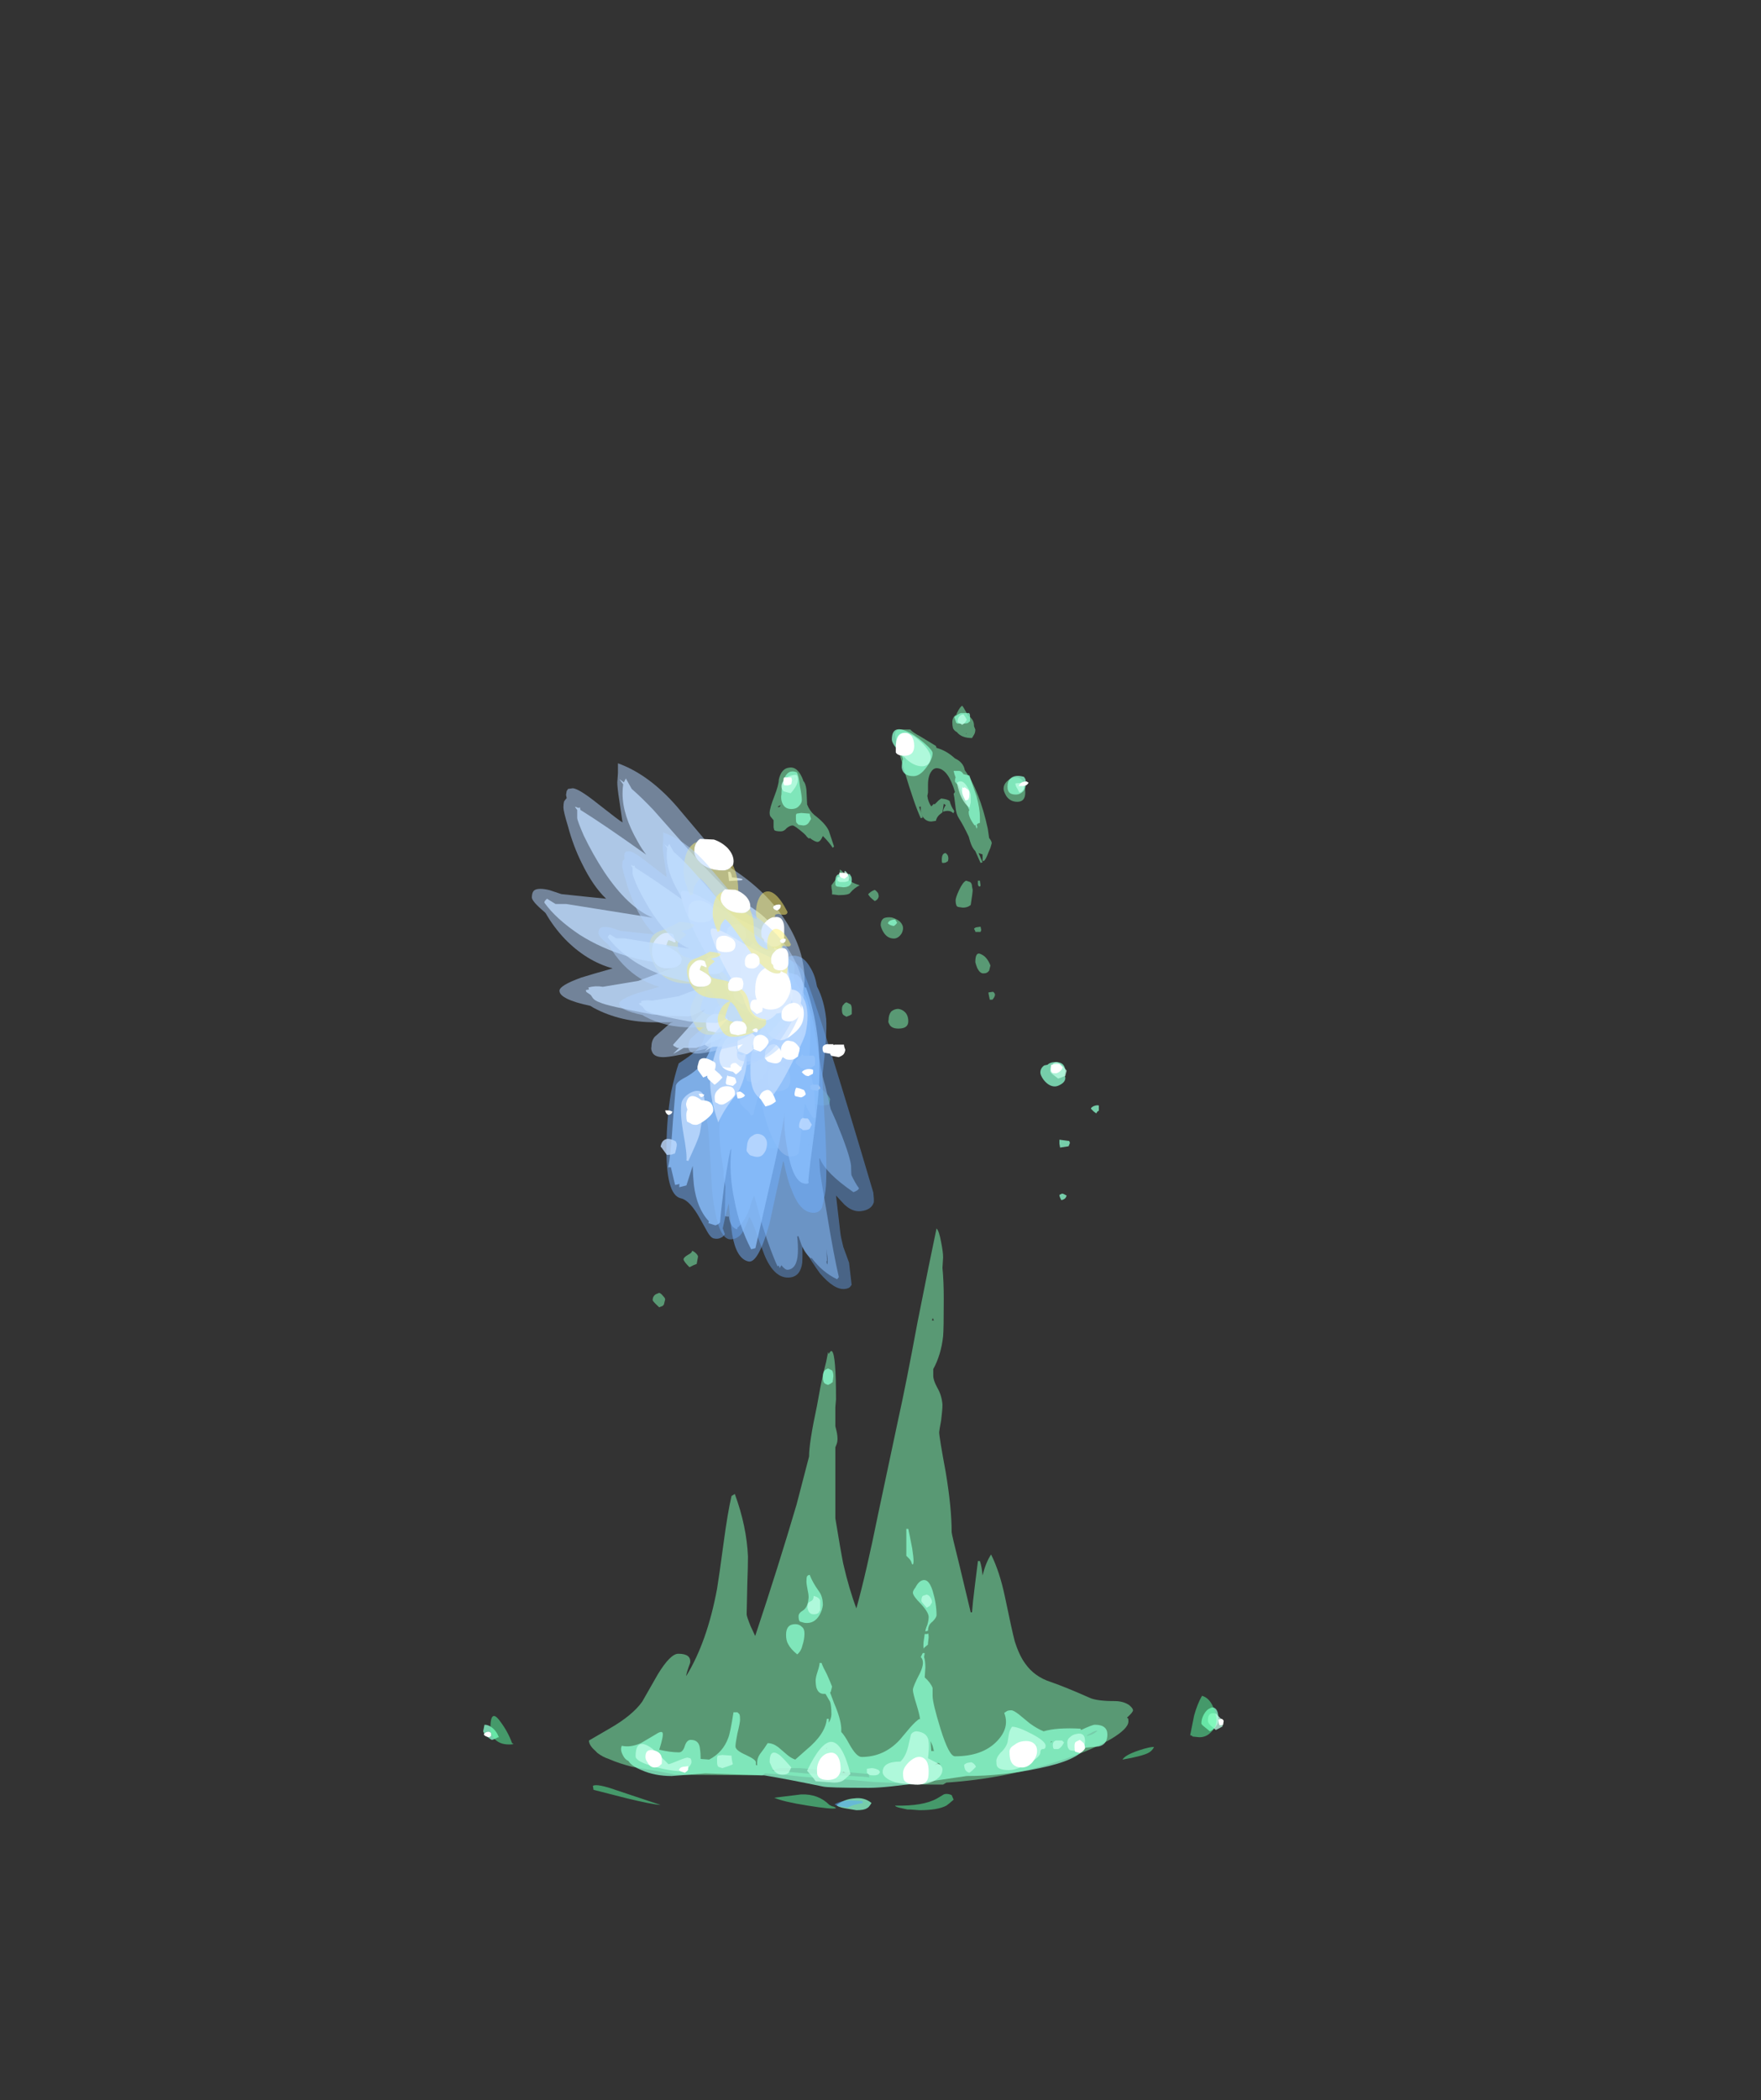 <?xml version="1.0" encoding="UTF-8" standalone="no"?>
<svg xmlns:ffdec="https://www.free-decompiler.com/flash" xmlns:xlink="http://www.w3.org/1999/xlink" ffdec:objectType="frame" height="1118.25px" width="938.0px" xmlns="http://www.w3.org/2000/svg">
  <rect width="100%" height="100%" fill="#333333" stroke="none"/>
  <g transform="matrix(1.0, 0.0, 0.0, 1.0, 424.7, 910.15)">
    <use ffdec:characterId="1153" height="84.0" transform="matrix(7.0, 0.0, 0.0, 7.0, -167.35, -534.35)" width="56.35" xlink:href="#shape0"/>
    <use ffdec:characterId="1150" height="32.6" transform="matrix(6.939, -0.802, 0.802, 6.939, -64.678, -442.713)" width="12.2" xlink:href="#shape1"/>
    <use ffdec:characterId="1152" height="23.5" transform="matrix(6.835, 1.489, -1.489, 6.835, -49.127, -411.79)" width="13.1" xlink:href="#shape2"/>
    <use ffdec:characterId="1154" height="27.5" transform="matrix(7.0, 0.0, 0.0, 7.0, -141.4, -503.75)" width="23.85" xlink:href="#shape3"/>
    <use ffdec:characterId="1154" height="27.5" transform="matrix(5.27, 0.0, 0.0, 5.27, -105.945, -466.951)" width="23.85" xlink:href="#shape3"/>
  </g>
  <defs>
    <g id="shape0" transform="matrix(1.0, 0.0, 0.0, 1.0, 22.85, 76.4)">
      <path d="M14.5 -74.85 L14.6 -74.6 Q14.6 -74.35 14.5 -74.2 L14.35 -73.95 Q13.55 -73.95 13.2 -74.4 13.0 -74.5 12.9 -74.7 12.85 -74.9 12.85 -75.15 12.85 -75.5 13.1 -75.7 L13.15 -75.7 13.2 -75.85 Q13.45 -76.35 13.6 -76.4 13.65 -76.4 14.05 -75.65 L14.25 -75.5 Q14.5 -75.25 14.5 -74.9 L14.5 -74.85 M13.9 -74.3 L13.9 -74.25 13.95 -74.3 13.9 -74.3 M11.65 -73.2 Q12.4 -73.0 13.05 -72.4 13.7 -72.1 13.8 -71.5 14.35 -70.75 14.8 -69.6 15.25 -68.45 15.55 -67.05 L15.65 -66.35 Q15.85 -66.1 15.85 -65.95 L15.75 -65.6 15.6 -65.25 Q15.4 -64.7 15.25 -64.6 L15.15 -64.6 15.15 -65.1 14.85 -65.2 15.15 -64.5 15.0 -64.45 14.6 -65.35 Q14.35 -65.6 14.2 -66.1 L14.1 -66.45 Q13.7 -67.3 13.35 -67.85 13.15 -68.15 13.1 -68.65 L13.0 -69.45 12.95 -69.7 13.05 -69.85 Q12.55 -71.55 11.75 -71.65 11.45 -71.7 11.25 -71.4 11.0 -71.05 11.0 -70.4 L11.0 -69.8 10.95 -69.55 Q11.0 -69.1 11.25 -68.75 L11.45 -68.95 11.5 -68.9 11.8 -69.2 12.0 -69.35 Q12.5 -69.3 12.65 -69.15 12.75 -68.75 13.0 -68.4 L12.95 -68.25 12.9 -68.25 Q12.7 -68.45 12.35 -68.4 L12.15 -68.35 Q12.15 -68.55 12.35 -68.85 L12.2 -68.95 12.1 -68.3 11.85 -68.1 Q11.65 -67.9 11.6 -67.65 L11.25 -67.6 Q10.8 -67.6 10.55 -68.05 10.45 -68.3 10.45 -68.5 L10.45 -68.75 10.35 -68.7 10.3 -68.8 10.6 -67.9 10.45 -67.85 Q10.0 -68.8 9.2 -71.45 8.5 -73.9 8.5 -74.2 8.5 -74.45 8.65 -74.55 L8.9 -74.6 9.65 -74.6 Q9.8 -74.4 10.45 -74.05 L11.6 -73.35 11.65 -73.2 M1.5 -70.7 Q1.7 -70.5 1.75 -70.0 L1.8 -68.95 1.8 -68.9 Q2.0 -68.4 2.35 -68.1 3.2 -67.45 3.45 -66.9 L3.85 -65.7 3.75 -65.6 Q3.5 -66.0 3.0 -66.5 L2.9 -66.3 Q2.75 -66.05 2.6 -66.05 2.4 -66.05 2.0 -66.35 L1.95 -66.3 Q1.8 -66.4 1.7 -66.55 L1.55 -66.7 Q0.85 -67.3 0.7 -67.3 0.5 -67.3 0.25 -67.1 0.05 -66.85 -0.2 -66.85 -0.6 -66.85 -0.7 -66.95 L-0.75 -67.15 -0.75 -67.7 -1.0 -68.0 Q-1.05 -68.1 -1.05 -68.25 -1.05 -68.6 -0.7 -69.5 -0.35 -70.4 -0.35 -70.8 -0.15 -71.65 0.45 -71.7 1.1 -71.8 1.5 -70.75 L1.5 -70.7 M0.9 -71.0 L0.8 -70.8 Q0.75 -70.7 0.7 -70.55 L0.95 -70.85 Q0.9 -70.9 0.9 -71.0 M9.25 -73.2 L9.2 -73.05 Q9.2 -72.9 9.2 -72.65 9.2 -72.4 9.3 -71.95 9.25 -72.3 9.25 -72.7 L9.25 -73.2 M4.2 -62.0 L3.8 -62.05 3.7 -62.05 3.7 -62.3 Q3.65 -62.5 3.65 -62.75 L3.95 -63.15 Q4.3 -63.5 4.3 -63.95 4.55 -63.8 4.8 -63.35 5.0 -63.0 5.8 -62.75 5.4 -62.55 5.1 -62.2 5.0 -62.0 4.2 -62.0 M0.75 -56.85 Q0.85 -56.7 0.85 -56.45 L0.8 -55.85 Q0.8 -55.7 1.45 -54.05 L2.1 -52.4 Q2.1 -52.2 1.85 -51.85 1.5 -51.4 1.4 -50.95 L1.25 -50.85 1.05 -50.7 0.9 -50.8 0.9 -51.1 Q0.8 -51.3 0.75 -51.6 0.6 -52.15 0.4 -52.35 L0.2 -52.35 Q0.15 -52.25 0.2 -51.9 0.2 -51.5 0.15 -51.35 0.1 -50.95 -0.35 -50.9 L-0.6 -50.7 Q-0.95 -50.5 -1.25 -50.5 -1.25 -50.1 -1.2 -49.55 -1.1 -48.7 -1.1 -48.5 -1.55 -46.75 -2.15 -46.4 L-2.75 -46.6 -2.8 -46.8 -2.8 -47.25 Q-2.8 -47.9 -2.4 -48.85 L-2.15 -49.4 Q-2.1 -49.75 -2.1 -49.95 -2.1 -50.15 -2.35 -51.1 -2.65 -52.05 -2.65 -52.3 L-2.6 -52.45 -2.65 -52.65 Q-2.65 -52.8 -2.55 -52.95 -2.5 -53.35 -2.35 -53.8 -1.95 -55.05 -1.05 -55.1 -0.95 -55.35 -0.95 -55.55 -0.95 -55.7 -1.1 -56.3 -1.3 -56.55 -1.6 -56.9 -2.4 -57.7 -2.4 -58.25 -2.4 -59.05 -1.95 -59.35 -1.6 -59.55 -1.25 -59.15 -1.1 -59.2 -0.85 -58.95 -0.5 -58.55 -0.35 -57.95 L-0.3 -57.85 -0.2 -57.7 0.15 -57.35 Q0.6 -57.05 0.75 -56.85 M8.25 -60.3 Q8.6 -60.2 8.85 -60.0 9.1 -59.75 9.1 -59.5 9.1 -59.3 9.0 -59.1 8.75 -58.7 8.4 -58.7 7.9 -58.7 7.6 -59.2 7.45 -59.45 7.4 -59.7 7.4 -60.1 7.65 -60.25 7.9 -60.35 8.25 -60.3 M7.2 -62.15 Q7.25 -62.0 7.25 -61.9 7.2 -61.65 6.95 -61.55 6.75 -61.7 6.6 -61.85 L6.45 -62.05 Q6.45 -62.1 6.65 -62.25 6.8 -62.35 6.95 -62.4 7.1 -62.3 7.2 -62.15 M17.8 -69.1 Q17.25 -69.1 16.95 -69.55 16.75 -69.9 16.75 -70.1 16.75 -70.4 17.0 -70.65 17.25 -70.9 17.55 -70.95 18.4 -71.05 18.4 -69.8 18.4 -69.1 17.8 -69.1 M12.35 -65.2 L12.45 -65.1 Q12.55 -65.0 12.55 -64.75 L12.5 -64.5 12.5 -64.6 Q12.4 -64.45 12.15 -64.45 L12.1 -64.45 Q12.05 -64.45 12.05 -64.7 12.05 -65.2 12.35 -65.2 M14.95 -63.1 L15.0 -62.7 14.9 -62.65 14.85 -62.7 Q14.8 -62.75 14.8 -62.85 L14.8 -63.1 14.95 -63.1 M14.35 -62.65 L14.4 -62.4 Q14.4 -62.2 14.25 -61.25 L14.1 -61.15 Q13.9 -61.05 13.65 -61.05 L13.3 -61.1 13.2 -61.15 13.15 -61.25 Q13.1 -61.4 13.1 -61.6 13.1 -61.8 13.35 -62.35 13.65 -63.0 13.9 -63.1 L14.2 -63.0 Q14.35 -62.9 14.35 -62.65 M15.0 -59.2 L14.6 -59.2 14.6 -59.25 14.5 -59.45 Q14.55 -59.5 14.65 -59.55 L15.0 -59.6 15.05 -59.35 15.0 -59.2 M15.75 -56.65 L15.65 -56.25 15.55 -56.15 Q15.45 -56.05 15.2 -56.05 14.95 -56.05 14.75 -56.45 14.65 -56.7 14.6 -56.9 14.6 -57.75 15.05 -57.5 15.5 -57.3 15.75 -56.65 M15.65 -54.3 Q15.6 -54.5 15.6 -54.6 L15.95 -54.65 Q16.1 -54.55 16.1 -54.4 16.05 -54.2 15.9 -54.05 L15.7 -54.05 15.65 -54.3 M8.75 -51.85 Q8.2 -51.85 8.05 -52.2 7.95 -52.35 8.0 -52.5 8.0 -52.9 8.2 -53.15 8.45 -53.35 8.75 -53.35 9.05 -53.3 9.25 -53.1 9.5 -52.85 9.5 -52.4 9.5 -51.85 8.75 -51.85 M4.6 -53.7 Q4.65 -53.8 4.8 -53.85 L5.1 -53.7 Q5.2 -53.6 5.2 -53.3 L5.2 -52.95 5.05 -52.85 Q4.9 -52.8 4.8 -52.75 4.6 -52.85 4.55 -52.9 4.45 -53.0 4.45 -53.3 4.45 -53.6 4.6 -53.7 M0.85 -53.25 L0.65 -53.1 Q0.75 -52.95 0.8 -52.7 L0.95 -53.1 Q1.2 -53.65 1.2 -53.75 1.2 -54.4 1.1 -54.7 L1.0 -54.9 Q1.1 -54.45 1.1 -54.0 1.1 -53.55 0.85 -53.25 M0.8 -50.2 Q1.0 -50.0 1.0 -49.55 1.0 -48.7 0.35 -48.7 -0.2 -48.7 -0.3 -49.1 -0.35 -49.3 -0.3 -49.55 -0.3 -49.9 -0.1 -50.15 0.1 -50.35 0.35 -50.4 0.65 -50.4 0.8 -50.2 M3.5 -46.1 L3.35 -46.05 Q3.2 -46.0 2.95 -46.0 2.45 -46.0 2.2 -46.45 2.05 -46.7 2.0 -46.85 2.0 -47.85 2.75 -47.35 3.3 -47.0 3.55 -46.5 L3.5 -46.1 M11.35 -29.85 L11.35 -29.8 11.3 -29.65 11.45 -29.65 11.35 -29.85 M12.0 -35.6 Q12.15 -34.85 12.15 -34.45 L12.1 -33.65 Q12.2 -32.65 12.2 -31.3 12.2 -28.95 12.15 -28.45 12.0 -27.05 11.4 -25.95 L11.4 -25.45 Q11.4 -25.1 11.7 -24.55 12.05 -23.95 12.1 -23.25 12.1 -22.85 12.0 -22.05 11.85 -21.25 11.85 -21.15 11.85 -20.8 12.35 -18.1 12.8 -15.4 12.8 -13.55 12.8 -13.4 13.4 -11.0 L14.25 -7.45 14.35 -7.45 Q14.4 -8.15 14.55 -9.35 L14.8 -11.35 14.95 -11.35 Q15.1 -10.9 15.15 -10.25 15.4 -11.25 15.8 -11.85 16.45 -10.55 16.85 -8.65 17.4 -6.0 17.6 -5.25 17.95 -4.15 18.4 -3.55 19.1 -2.55 20.35 -2.15 21.5 -1.75 23.3 -0.95 23.85 -0.7 25.2 -0.7 25.85 -0.7 26.3 -0.4 26.6 -0.15 26.6 0.0 26.6 0.15 26.15 0.55 26.15 0.6 26.2 0.6 26.25 0.6 26.25 0.85 26.25 1.4 24.9 2.2 23.5 3.0 21.3 3.75 16.95 5.2 12.4 5.5 L12.15 5.65 10.85 5.65 9.7 5.6 8.95 5.55 6.8 5.45 5.2 5.3 3.3 5.2 1.4 5.05 0.0 4.9 -1.4 4.8 -1.6 4.95 -8.2 4.9 Q-9.4 4.65 -11.5 4.3 -12.5 4.05 -13.3 3.7 -13.75 3.55 -14.15 3.25 L-14.35 3.05 Q-14.8 2.65 -14.8 2.3 L-13.25 1.4 Q-11.5 0.4 -10.75 -0.65 L-9.55 -2.75 Q-8.6 -4.3 -8.0 -4.3 -7.0 -4.3 -7.1 -3.6 -7.4 -2.8 -7.4 -2.6 -5.8 -5.2 -5.05 -9.25 -4.9 -10.15 -4.55 -12.75 -4.25 -15.0 -3.95 -16.3 L-3.7 -16.45 Q-2.8 -14.0 -2.7 -11.7 -2.7 -10.95 -2.75 -9.6 L-2.8 -7.3 Q-2.8 -7.15 -2.5 -6.4 L-2.15 -5.65 Q-0.4 -10.9 1.0 -15.65 L1.95 -19.3 Q1.95 -20.35 2.55 -23.15 2.8 -24.6 3.05 -25.7 L3.25 -26.5 3.4 -27.25 3.45 -27.1 Q3.6 -27.4 3.7 -27.3 4.0 -27.0 4.0 -23.65 L3.95 -23.05 3.95 -21.6 4.0 -21.4 Q4.2 -20.65 4.05 -20.25 L3.95 -20.0 3.95 -14.6 Q4.35 -12.15 4.55 -11.15 5.0 -9.2 5.55 -7.75 6.3 -10.45 7.2 -14.9 L8.75 -22.2 Q9.3 -24.65 10.2 -29.5 11.15 -34.3 11.65 -36.65 11.85 -36.45 12.0 -35.6 M23.55 1.65 L23.1 1.9 23.1 1.95 23.45 1.85 Q23.75 1.7 23.9 1.55 23.75 1.55 23.55 1.65 M6.5 5.0 L6.55 4.85 1.25 4.4 -0.25 4.4 Q-0.55 4.45 -0.9 4.6 L0.05 4.65 1.65 4.8 6.05 5.05 6.55 5.1 6.5 5.0 M-0.2 -68.85 Q-0.35 -68.8 -0.45 -68.7 L-0.3 -68.7 -0.2 -68.85 M-0.7 -67.8 L-0.7 -67.8 M-1.1 -58.4 L-1.1 -58.4 M-0.9 -58.35 L-0.9 -58.35 M-0.9 -58.7 L-0.95 -58.7 -0.9 -58.65 -0.9 -58.7 M-1.2 -54.8 L-1.25 -54.8 -1.3 -54.65 -1.2 -54.8 M-0.3 -52.6 Q-0.4 -52.45 -0.5 -52.25 -0.35 -52.45 -0.25 -52.65 L-0.3 -52.6 M-1.95 -50.75 Q-1.85 -50.35 -1.85 -50.1 L-1.7 -50.5 -1.65 -50.55 -1.95 -50.75 M-5.1 -46.0 Q-5.1 -45.9 -5.25 -45.75 -5.4 -45.6 -5.55 -45.5 -5.85 -45.6 -5.85 -46.1 -5.65 -46.3 -5.25 -46.3 L-5.1 -46.0 M-0.3 -43.45 Q-0.25 -43.4 -0.25 -43.15 -0.25 -42.85 -0.3 -42.8 L-0.4 -42.75 -0.8 -42.7 -1.15 -42.7 -1.15 -42.75 -1.3 -42.85 -1.35 -43.15 Q-1.35 -43.4 -1.05 -43.5 -0.75 -43.65 -0.35 -43.45 L-0.3 -43.45 M-6.95 -34.95 Q-6.8 -34.9 -6.65 -34.75 -6.5 -34.6 -6.5 -34.5 L-6.6 -33.95 -6.85 -33.85 -7.15 -33.7 Q-7.6 -34.15 -7.6 -34.3 -7.6 -34.45 -7.25 -34.65 -6.95 -34.8 -6.95 -34.95 M-9.15 -31.5 Q-9.0 -31.35 -9.0 -31.25 L-9.1 -30.85 -9.2 -30.75 Q-9.35 -30.7 -9.45 -30.65 -9.95 -31.1 -9.95 -31.2 -9.95 -31.5 -9.7 -31.65 L-9.45 -31.75 Q-9.3 -31.7 -9.15 -31.5" fill="#7fffb6" fill-opacity="0.502" fill-rule="evenodd" stroke="none"/>
      <path d="M14.15 -75.8 Q14.2 -75.8 14.2 -75.55 L14.2 -75.2 14.15 -75.2 14.05 -75.1 Q13.95 -75.05 13.7 -75.05 L13.25 -75.05 13.15 -75.1 13.0 -75.55 Q13.25 -75.75 13.5 -75.85 L14.15 -75.85 14.15 -75.8 M13.35 -71.45 Q13.55 -71.45 13.7 -71.2 L14.15 -71.1 14.7 -69.5 Q14.95 -68.55 14.95 -67.95 L14.95 -67.5 14.8 -67.45 14.7 -67.35 14.75 -67.2 14.7 -67.05 14.6 -67.35 14.55 -67.3 Q14.05 -67.95 14.1 -68.4 L14.15 -68.45 13.85 -69.15 13.35 -70.3 Q13.05 -70.6 13.05 -70.65 13.05 -70.85 13.1 -70.95 13.0 -71.2 12.95 -71.45 L13.35 -71.45 M18.4 -70.85 Q18.45 -70.75 18.45 -70.5 18.45 -70.15 18.25 -69.9 18.0 -69.65 17.7 -69.65 17.2 -69.65 17.1 -69.95 17.05 -70.05 17.05 -70.25 17.05 -70.65 17.25 -70.85 17.6 -71.2 18.3 -71.0 L18.4 -70.85 M1.0 -71.35 Q1.15 -71.2 1.25 -70.3 1.4 -69.55 1.4 -69.25 1.4 -69.0 1.2 -68.8 1.0 -68.55 0.6 -68.55 0.0 -68.55 -0.15 -69.2 -0.2 -69.5 -0.15 -69.65 -0.15 -70.35 0.05 -70.85 0.35 -71.6 1.0 -71.35 M9.0 -71.7 Q9.0 -72.0 9.1 -72.35 9.1 -72.5 8.7 -73.05 8.25 -73.55 8.25 -73.85 8.25 -75.15 9.8 -74.25 10.35 -73.9 10.85 -73.45 11.35 -73.0 11.35 -72.8 11.35 -72.35 10.9 -71.75 10.4 -71.05 9.9 -71.05 9.1 -71.05 9.0 -71.7 M1.1 -67.4 Q1.05 -67.45 1.0 -67.5 0.95 -67.55 0.95 -67.8 L0.95 -68.1 1.0 -68.2 1.35 -68.25 2.0 -68.2 Q2.0 -68.1 2.1 -67.8 L1.95 -67.55 Q1.8 -67.3 1.5 -67.3 L1.15 -67.35 1.1 -67.4 M5.1 -63.5 Q5.2 -63.4 5.2 -63.15 5.2 -62.6 4.55 -62.6 L4.1 -62.65 4.0 -62.7 3.95 -62.8 Q3.95 -62.85 3.95 -63.1 3.95 -63.55 4.25 -63.6 L5.05 -63.6 5.1 -63.5 M8.65 -59.9 Q8.55 -59.75 8.4 -59.65 L8.2 -59.7 Q8.05 -59.75 7.95 -59.85 7.95 -59.95 8.1 -60.05 8.3 -60.15 8.5 -60.15 L8.65 -59.9 M24.0 -45.6 L23.9 -45.55 23.8 -45.4 23.6 -45.55 Q23.45 -45.7 23.4 -45.75 23.4 -45.85 23.6 -45.95 23.85 -46.05 24.0 -46.0 L24.0 -45.6 M21.4 -48.35 L21.45 -48.1 Q21.45 -47.8 21.1 -47.6 20.85 -47.45 20.65 -47.45 20.2 -47.45 19.8 -47.95 19.55 -48.3 19.55 -48.5 19.55 -48.85 19.85 -49.05 L20.1 -49.1 20.15 -49.15 Q20.35 -49.3 20.65 -49.3 21.45 -49.35 21.45 -48.55 L21.4 -48.35 M21.8 -43.15 L21.7 -42.9 21.05 -42.8 21.0 -43.1 21.0 -43.4 21.75 -43.3 21.8 -43.15 M0.35 -54.85 L-0.1 -55.15 Q-0.2 -55.25 -0.2 -55.3 -0.2 -55.55 0.1 -55.75 L0.35 -55.9 0.65 -55.8 Q0.8 -55.7 0.8 -55.4 0.8 -55.15 0.75 -55.1 L0.7 -54.95 0.35 -54.85 M0.8 -49.75 Q0.8 -49.5 0.65 -49.35 0.4 -49.1 0.1 -49.1 -0.35 -49.1 -0.5 -49.2 L-0.55 -49.35 Q-0.6 -49.45 -0.6 -49.75 -0.6 -50.35 0.1 -50.35 0.8 -50.35 0.8 -49.75 M21.45 -38.95 Q21.35 -38.85 21.15 -38.8 21.0 -39.05 21.0 -39.2 L21.2 -39.3 Q21.3 -39.3 21.55 -39.15 21.5 -39.0 21.45 -38.95 M3.4 -26.0 Q3.6 -25.9 3.7 -25.85 3.8 -25.7 3.8 -25.4 L3.75 -25.0 3.75 -24.95 Q3.7 -24.95 3.6 -24.85 3.5 -24.8 3.4 -24.75 3.2 -24.8 3.1 -24.9 3.0 -25.05 3.0 -25.35 3.0 -25.65 3.1 -25.8 3.15 -25.9 3.4 -26.0 M9.8 -12.3 Q9.9 -11.65 9.9 -11.35 9.9 -11.05 9.8 -11.1 L9.75 -11.2 Q9.75 -11.3 9.6 -11.5 L9.35 -11.75 9.35 -13.8 9.5 -13.8 Q9.6 -13.35 9.8 -12.3 M11.35 -9.1 Q11.65 -8.1 11.65 -7.25 11.65 -7.05 11.35 -6.75 11.0 -6.5 11.0 -6.05 L10.8 -6.0 Q10.8 -6.15 10.95 -6.5 11.05 -6.85 11.05 -7.1 11.05 -7.45 10.45 -8.1 9.85 -8.7 9.85 -8.95 9.85 -9.1 10.05 -9.35 10.2 -9.65 10.4 -9.8 11.0 -10.2 11.35 -9.1 M1.9 -8.45 Q1.95 -8.65 1.85 -9.1 1.75 -9.6 1.75 -9.8 1.75 -10.1 1.8 -10.2 1.9 -10.3 2.0 -10.3 2.2 -9.75 2.7 -9.05 3.0 -8.65 3.0 -8.0 2.95 -7.6 2.75 -7.25 2.35 -6.55 1.6 -6.65 L1.25 -6.75 Q1.15 -6.85 1.15 -7.15 1.15 -7.4 1.5 -7.6 1.85 -7.85 1.9 -8.45 M0.35 -5.05 Q0.2 -5.3 0.2 -5.75 0.2 -6.55 0.9 -6.55 1.2 -6.55 1.4 -6.35 1.6 -6.2 1.6 -5.85 1.6 -5.4 1.45 -4.95 1.35 -4.5 1.05 -4.25 0.55 -4.65 0.35 -5.05 M2.45 -2.25 Q2.45 -2.5 2.6 -2.95 2.75 -3.4 2.75 -3.6 L2.9 -3.6 Q3.0 -3.3 3.3 -2.75 3.55 -2.2 3.7 -1.8 L3.6 -1.4 3.55 -1.35 3.85 -0.55 Q4.35 0.6 4.4 1.35 L4.4 1.65 Q4.65 1.9 5.0 2.55 5.55 3.55 5.95 3.55 7.65 3.55 8.85 2.25 L9.65 1.3 Q10.1 0.8 10.35 0.65 L10.4 0.7 Q10.35 0.3 10.15 -0.35 9.85 -1.3 9.85 -1.55 9.85 -1.8 10.4 -2.85 10.8 -3.7 10.45 -4.05 L10.6 -4.35 10.75 -4.35 10.7 -4.05 Q10.8 -3.75 10.8 -3.25 L10.75 -2.5 Q11.2 -2.1 11.35 -1.7 11.35 -1.6 11.35 -1.1 11.35 -0.55 11.95 1.4 12.6 3.5 13.05 3.5 15.1 3.5 16.2 2.4 17.25 1.35 16.8 0.2 L16.95 0.1 Q17.05 0.0 17.35 0.0 17.5 0.0 17.9 0.3 L18.75 1.0 Q19.3 1.4 19.8 1.6 20.3 1.45 21.0 1.4 21.75 1.35 22.6 1.4 L22.65 1.5 Q23.5 1.1 23.7 1.1 24.65 1.1 24.65 1.85 24.65 2.6 24.0 2.75 L22.95 2.85 Q22.4 3.8 19.5 4.4 16.7 5.0 13.95 5.0 L10.85 5.45 Q7.8 5.9 6.5 5.9 3.4 5.9 3.0 5.8 0.35 5.25 -1.45 4.95 L-5.95 4.8 -8.5 5.0 Q-9.8 5.0 -10.8 4.55 -11.55 4.25 -11.8 3.85 -12.05 3.75 -12.2 3.45 -12.45 3.0 -12.3 2.7 -11.65 2.85 -10.85 2.5 L-9.75 1.85 Q-9.3 1.55 -9.2 1.7 -9.1 1.9 -9.45 3.0 -8.6 3.2 -7.95 3.2 -7.65 3.2 -7.5 2.7 -7.35 2.25 -7.05 2.25 -6.4 2.25 -6.35 2.95 -6.3 3.25 -6.3 3.7 L-5.65 3.75 Q-4.6 3.2 -4.2 2.1 -4.05 1.75 -3.8 0.15 L-3.5 0.15 -3.35 0.3 Q-3.3 0.4 -3.3 0.7 -3.3 0.95 -3.5 1.75 -3.65 2.5 -3.65 2.75 -3.65 3.05 -2.85 3.4 -2.1 3.75 -2.1 3.95 L-2.1 4.15 -2.0 4.2 -2.0 4.0 Q-2.0 3.65 -1.8 3.35 -1.45 2.9 -1.2 2.5 -0.8 2.5 -0.4 2.8 L0.3 3.4 Q0.6 3.65 0.9 3.75 L1.75 3.0 Q3.2 1.8 3.3 0.65 L3.45 0.65 3.45 0.95 Q3.65 0.6 3.65 0.3 3.65 -0.35 3.55 -0.65 L3.2 -1.25 3.05 -1.25 Q2.65 -1.25 2.5 -1.75 2.45 -2.0 2.45 -2.25 M10.95 -5.8 L11.0 -5.85 Q11.05 -5.8 11.05 -5.55 L11.0 -5.1 11.0 -5.0 10.7 -4.75 10.7 -4.7 Q10.65 -4.65 10.65 -4.95 10.65 -5.2 10.7 -5.45 L10.75 -5.8 10.95 -5.8 M32.9 -0.1 Q33.1 0.1 33.1 0.7 33.1 0.95 32.95 1.15 32.8 1.45 32.45 1.6 L31.9 1.15 Q31.8 1.05 31.8 1.0 31.8 0.65 32.0 0.3 32.2 -0.05 32.45 -0.15 32.7 -0.3 32.9 -0.1 M20.3 2.45 L20.45 2.4 20.4 2.35 20.3 2.45 M19.25 2.7 L19.35 2.65 19.25 2.65 19.25 2.7 M11.75 4.0 L11.5 4.15 11.95 4.1 Q11.8 4.0 11.75 4.0 M11.45 3.1 L11.35 2.7 11.2 2.35 11.25 3.1 11.45 3.1 M3.3 2.95 L3.3 2.8 3.25 2.95 3.3 2.95 M0.0 4.4 L0.0 4.4 M4.5 4.75 L4.7 4.75 4.55 4.65 4.5 4.75 M4.65 7.45 Q4.1 7.35 4.05 7.2 4.65 6.75 5.4 6.7 6.15 6.6 6.7 7.05 6.5 7.4 6.35 7.45 6.15 7.6 5.55 7.6 L4.65 7.45 M-0.2 -56.95 Q-0.4 -56.65 -0.7 -56.65 -1.75 -56.65 -2.0 -57.45 -2.15 -57.8 -2.1 -58.15 -2.1 -58.95 -1.8 -59.2 -1.5 -59.4 -1.1 -59.15 -0.7 -58.9 -0.4 -58.4 -0.05 -57.85 -0.05 -57.35 -0.05 -57.15 -0.2 -56.95 M-0.4 -53.3 Q-0.4 -52.85 -0.4 -52.65 -0.55 -52.1 -1.05 -52.1 L-1.0 -52.1 -0.9 -51.65 -1.0 -51.45 -1.0 -51.35 Q-1.05 -51.3 -1.15 -51.3 L-1.3 -51.4 Q-1.4 -51.45 -1.4 -51.7 -1.4 -52.0 -1.25 -52.05 L-1.05 -52.1 Q-1.55 -52.1 -1.95 -52.9 -2.25 -53.55 -2.25 -53.85 -2.25 -54.45 -2.0 -54.7 -1.7 -54.9 -1.3 -54.8 -0.95 -54.7 -0.65 -54.3 -0.4 -53.9 -0.4 -53.3 M-21.9 2.15 Q-22.1 2.25 -22.2 2.25 -22.6 2.0 -22.75 1.8 L-22.85 1.6 -22.75 1.1 Q-22.45 1.1 -22.2 1.3 -21.85 1.55 -21.65 2.05 -21.75 2.05 -21.9 2.15" fill="#8cffd1" fill-opacity="0.753" fill-rule="evenodd" stroke="none"/>
      <path d="M13.95 -75.35 Q13.85 -75.1 13.6 -74.95 L13.45 -75.05 Q13.3 -75.1 13.25 -75.2 13.25 -75.4 13.35 -75.55 13.5 -75.75 13.7 -75.75 13.85 -75.55 13.95 -75.35 M1.05 -71.05 Q1.1 -71.0 1.1 -70.75 1.1 -70.55 0.9 -70.2 0.7 -69.9 0.55 -69.75 L0.0 -69.9 -0.05 -70.0 Q-0.15 -70.05 -0.15 -70.3 -0.15 -70.55 0.1 -70.8 0.4 -71.15 1.0 -71.15 L1.05 -71.05 M11.0 -71.95 Q10.8 -71.8 10.55 -71.8 9.85 -71.8 9.15 -72.55 8.55 -73.2 8.55 -73.35 8.55 -74.15 8.95 -74.3 9.3 -74.4 9.9 -74.1 10.4 -73.75 10.8 -73.3 11.2 -72.8 11.2 -72.5 11.2 -72.15 11.0 -71.95 M5.0 -63.35 Q5.0 -63.2 4.95 -63.1 4.85 -63.0 4.55 -63.0 L4.25 -63.0 Q4.2 -63.05 4.25 -63.05 L4.15 -63.05 Q4.1 -63.05 4.1 -63.35 L4.4 -63.4 Q4.65 -63.45 4.65 -63.85 4.8 -63.8 4.9 -63.6 L5.0 -63.35 M18.2 -69.95 Q18.15 -69.85 17.95 -69.8 L17.8 -70.1 Q17.65 -70.3 17.65 -70.5 L18.15 -70.55 Q18.3 -70.4 18.3 -70.25 18.3 -70.05 18.2 -69.95 M14.25 -69.05 L14.15 -68.65 Q13.45 -69.2 13.2 -70.55 13.6 -70.85 13.95 -70.3 14.25 -69.85 14.25 -69.55 L14.25 -69.05 M21.45 -48.25 L21.3 -48.2 Q21.1 -48.1 20.9 -48.05 L20.45 -48.4 Q20.3 -48.55 20.3 -48.65 20.3 -49.05 20.6 -49.25 20.95 -49.45 21.55 -48.65 L21.45 -48.25 M0.45 -50.05 Q0.4 -49.85 0.25 -49.75 L0.0 -49.6 -0.1 -49.65 -0.3 -49.8 -0.05 -50.1 Q0.15 -50.25 0.25 -50.3 L0.45 -50.05 M11.2 -8.55 Q11.3 -8.4 11.3 -8.2 L11.15 -7.95 10.9 -7.8 Q10.5 -8.25 10.5 -8.3 10.5 -8.6 10.6 -8.7 L10.9 -8.8 Q11.1 -8.75 11.2 -8.55 M2.8 -8.35 Q2.8 -8.3 2.8 -8.0 L2.8 -7.6 2.75 -7.55 2.7 -7.45 Q2.6 -7.3 2.3 -7.3 1.95 -7.3 1.85 -7.7 1.8 -7.85 1.85 -8.05 1.85 -8.2 2.1 -8.3 2.3 -8.4 2.3 -8.7 2.7 -8.6 2.8 -8.35 M33.45 0.8 L33.45 1.1 Q33.4 1.15 33.4 1.25 33.35 1.25 33.2 1.35 L32.9 1.5 32.5 1.15 Q32.3 0.95 32.3 0.8 32.3 0.55 32.35 0.45 32.45 0.15 32.9 0.25 L33.45 0.8 M21.6 2.45 Q21.6 2.2 21.8 2.05 22.0 1.85 22.3 1.8 22.95 1.65 22.95 2.35 22.95 3.1 22.25 3.1 L21.85 3.05 21.75 3.0 21.65 2.85 Q21.6 2.7 21.6 2.45 M20.6 2.95 Q20.5 2.9 20.5 2.65 20.5 2.35 20.75 2.3 L21.2 2.3 21.35 2.45 Q21.3 2.55 21.2 2.7 21.05 2.9 20.9 2.95 L20.6 2.95 M19.95 2.7 Q19.95 2.95 19.75 2.95 19.55 2.95 19.55 3.2 19.55 3.55 18.65 4.05 17.75 4.55 17.15 4.55 16.4 4.55 16.25 4.25 16.2 4.15 16.2 3.85 16.2 3.6 16.5 3.25 16.9 2.9 17.05 2.45 L17.15 1.85 Q17.2 1.5 17.4 1.25 17.85 1.25 18.9 1.8 19.95 2.35 19.95 2.7 M14.15 4.75 Q13.95 4.7 13.85 4.55 13.75 4.35 13.75 4.15 13.85 4.05 14.0 4.0 L14.3 3.95 Q14.55 4.05 14.65 4.3 L14.35 4.6 14.15 4.75 M12.1 4.5 Q12.1 5.0 11.5 5.35 10.9 5.65 10.2 5.65 8.55 5.65 7.9 5.2 7.55 4.95 7.55 4.7 7.55 3.9 8.9 3.9 9.35 3.5 9.55 2.5 9.65 2.05 9.7 1.85 9.85 1.6 10.15 1.6 11.0 1.7 11.05 2.4 11.1 2.85 11.0 3.65 11.7 4.0 11.9 4.15 12.1 4.3 12.1 4.5 M7.25 4.85 Q7.15 4.95 6.85 4.95 6.6 4.95 6.5 4.9 L6.35 4.75 6.35 4.45 6.7 4.4 Q6.95 4.4 7.25 4.55 L7.35 4.7 7.25 4.85 M0.4 4.75 Q0.25 4.9 -0.1 4.9 -0.55 4.9 -0.85 4.4 L-1.05 3.95 Q-1.05 2.85 -0.3 3.4 0.0 3.65 0.6 4.35 0.5 4.55 0.4 4.75 M4.6 5.3 Q4.35 5.5 3.85 5.5 L2.45 5.4 Q2.25 5.1 1.8 4.6 2.85 2.4 3.65 2.4 4.5 2.45 5.1 4.85 L4.6 5.3 M-0.75 -57.7 Q-0.95 -57.45 -1.45 -57.45 -2.05 -57.45 -2.25 -57.85 -2.3 -58.0 -2.25 -58.25 -2.25 -58.75 -2.0 -59.05 -1.75 -59.3 -1.4 -59.3 -1.05 -59.3 -0.8 -59.05 -0.55 -58.75 -0.55 -58.3 -0.55 -57.9 -0.75 -57.7 M-1.35 -53.2 Q-1.9 -53.2 -2.05 -53.5 -2.1 -53.55 -2.1 -53.8 -2.1 -54.75 -1.3 -54.6 -1.05 -54.55 -0.8 -54.3 -0.55 -54.1 -0.55 -53.85 -0.55 -53.45 -0.9 -53.3 -1.1 -53.2 -1.35 -53.2 M-4.65 3.4 L-3.95 3.45 Q-3.95 3.7 -3.85 4.1 -3.9 4.15 -4.2 4.25 L-4.65 4.4 -4.95 4.3 Q-5.05 4.2 -5.05 3.95 L-5.05 3.6 -5.0 3.45 -4.65 3.4 M-10.0 2.9 Q-9.65 3.2 -9.15 3.7 L-8.75 4.1 Q-8.65 4.1 -8.05 3.85 -7.45 3.6 -7.3 3.6 L-7.1 3.65 Q-7.0 3.7 -7.0 3.95 -7.0 4.1 -7.25 4.4 -7.45 4.65 -7.5 4.65 -8.5 4.65 -9.8 4.3 -11.25 3.9 -11.25 3.5 -11.25 2.0 -10.0 2.9" fill="#bfffe6" fill-opacity="0.753" fill-rule="evenodd" stroke="none"/>
      <path d="M0.65 -70.75 L0.6 -70.45 Q0.55 -70.4 0.35 -70.35 L0.1 -70.35 Q0.0 -70.35 0.0 -70.65 0.0 -70.9 0.05 -70.95 L0.6 -70.95 0.65 -70.75 M9.2 -72.6 Q8.7 -72.6 8.55 -72.85 8.55 -72.95 8.55 -73.2 8.55 -73.8 8.75 -74.1 8.95 -74.35 9.25 -74.35 9.55 -74.35 9.75 -74.1 9.95 -73.8 9.95 -73.35 9.95 -72.6 9.2 -72.6 M4.5 -63.7 Q4.75 -63.7 4.9 -63.6 L4.9 -63.45 4.65 -63.25 Q4.4 -63.3 4.3 -63.4 4.25 -63.5 4.25 -63.7 L4.5 -63.7 M18.65 -70.55 Q18.55 -70.35 18.3 -70.3 L17.9 -70.3 Q18.05 -70.65 18.5 -70.65 L18.65 -70.55 M14.0 -70.05 Q14.15 -70.0 14.15 -69.7 14.15 -69.45 14.1 -69.35 L14.05 -69.25 13.85 -69.2 13.7 -69.5 Q13.6 -69.7 13.6 -69.95 13.6 -70.4 13.65 -70.15 L13.8 -70.2 14.0 -70.05 M21.25 -48.9 Q21.2 -48.75 21.1 -48.65 20.95 -48.5 20.75 -48.45 20.5 -48.45 20.45 -48.5 20.35 -48.55 20.35 -48.85 20.35 -49.3 20.4 -49.05 20.55 -49.2 21.0 -49.15 L21.25 -48.9 M33.45 1.1 L33.2 1.15 Q33.1 1.0 33.1 0.7 L33.35 0.65 Q33.45 0.7 33.5 0.8 L33.45 1.1 M22.55 3.25 L22.2 3.15 Q22.15 3.1 22.15 2.75 22.15 2.45 22.25 2.4 L22.55 2.25 Q22.7 2.35 22.85 2.5 22.95 2.7 22.95 2.9 22.8 3.15 22.55 3.25 M19.3 3.1 Q19.3 3.5 18.95 3.95 18.6 4.35 18.15 4.35 17.5 4.35 17.3 3.85 17.2 3.6 17.2 3.15 17.2 2.85 17.55 2.65 17.85 2.4 18.25 2.35 18.7 2.3 18.95 2.45 19.3 2.65 19.3 3.1 M11.05 4.65 Q11.05 5.15 10.95 5.3 10.8 5.65 10.2 5.65 9.45 5.65 9.2 5.35 9.1 5.2 9.1 4.8 9.1 4.45 9.4 4.1 9.7 3.75 10.05 3.6 10.45 3.45 10.75 3.7 11.05 3.95 11.05 4.65 M4.0 5.15 Q3.75 5.3 3.4 5.3 2.75 5.3 2.6 4.95 2.55 4.85 2.55 4.55 2.55 4.1 2.8 3.7 3.1 3.3 3.45 3.25 3.8 3.15 4.05 3.4 4.35 3.75 4.35 4.45 4.35 4.9 4.0 5.15 M-1.1 -59.2 Q-1.0 -59.05 -1.0 -58.75 -1.0 -58.5 -1.0 -58.4 L-1.0 -58.35 -1.45 -58.25 Q-1.85 -58.65 -1.85 -58.8 -1.85 -59.3 -1.45 -59.4 -1.2 -59.3 -1.1 -59.2 M-2.05 -54.05 Q-2.15 -54.2 -2.15 -54.3 -2.15 -54.45 -2.0 -54.6 -1.8 -54.75 -1.6 -54.85 -1.05 -55.0 -1.05 -54.3 L-1.1 -53.95 -1.1 -53.9 -1.3 -53.8 Q-1.45 -53.7 -1.6 -53.7 L-2.05 -54.05 M-9.4 4.2 Q-9.55 4.35 -9.8 4.35 -10.15 4.35 -10.35 3.95 -10.5 3.75 -10.5 3.55 -10.5 2.9 -9.85 3.05 -9.25 3.2 -9.25 3.75 -9.25 4.2 -9.3 4.1 L-9.4 4.2 M-7.25 4.5 L-7.3 4.6 -7.5 4.75 -7.65 4.7 Q-7.85 4.65 -7.95 4.55 -7.9 4.35 -7.65 4.3 L-7.25 4.25 -7.25 4.5 M-22.25 1.75 Q-22.25 1.85 -22.25 1.95 -22.3 2.0 -22.4 2.05 -22.7 2.0 -22.8 1.85 -22.75 1.7 -22.55 1.65 -22.35 1.6 -22.25 1.75" fill="#ffffff" fill-rule="evenodd" stroke="none"/>
      <path d="M6.05 7.05 Q5.2 7.2 4.9 7.4 4.0 7.3 3.9 7.15 4.3 6.9 5.0 6.85 L6.0 6.9 6.05 7.05" fill="#59a5ff" fill-opacity="0.502" fill-rule="evenodd" stroke="none"/>
      <path d="M32.7 -0.25 Q32.95 0.3 32.95 0.75 32.95 1.3 32.5 1.7 32.15 2.05 31.65 2.05 L31.15 2.0 Q31.05 1.9 30.95 1.9 L31.25 0.4 Q31.5 -0.5 31.85 -1.1 32.4 -0.95 32.7 -0.25 M27.75 3.25 Q27.25 3.5 25.8 3.75 26.0 3.4 27.05 3.05 27.95 2.75 28.2 2.8 28.05 3.1 27.75 3.25 M12.95 6.8 Q12.55 7.15 12.4 7.25 11.75 7.6 10.35 7.6 L9.7 7.55 9.45 7.55 9.0 7.45 Q8.5 7.35 8.5 7.25 10.65 7.3 11.7 6.7 L12.2 6.4 Q12.45 6.3 12.8 6.45 L12.95 6.8 M3.7 7.3 Q3.95 7.35 4.0 7.45 3.7 7.55 1.85 7.25 -0.05 6.95 -0.7 6.65 L1.35 6.4 Q2.65 6.35 3.5 7.2 L3.7 7.3 M-14.45 6.05 L-14.5 5.75 Q-14.2 5.55 -12.65 6.1 L-9.35 7.2 Q-10.05 7.15 -11.9 6.7 L-14.45 6.05 M-20.55 2.55 Q-20.55 2.6 -20.9 2.6 -21.65 2.6 -22.05 2.1 -22.3 1.75 -22.3 1.4 -22.3 -0.2 -21.55 0.85 -20.95 1.65 -20.65 2.5 L-20.55 2.55" fill="#59ffa1" fill-opacity="0.502" fill-rule="evenodd" stroke="none"/>
    </g>
    <g id="shape1" transform="matrix(1.0, 0.0, 0.0, 1.0, 5.75, 30.45)">
      <path d="M3.05 -22.35 Q3.85 -19.85 6.45 -4.9 6.45 -4.35 6.4 -4.15 6.15 -3.6 5.35 -3.6 4.7 -3.6 4.15 -4.25 3.9 -4.6 3.6 -5.0 L3.6 -2.15 Q3.6 -1.8 3.7 -1.05 3.85 -0.4 4.0 0.2 L4.0 1.9 3.9 2.0 Q3.8 2.15 3.45 2.15 2.65 2.15 1.7 0.75 1.25 -0.05 0.6 -1.45 0.55 -0.75 0.45 -0.2 0.2 0.8 -0.6 0.8 -1.8 0.8 -2.35 -1.15 L-2.75 -2.8 Q-2.95 -3.75 -3.15 -4.15 -3.45 -3.55 -3.7 -3.2 -4.05 -2.6 -4.7 -2.6 -5.55 -2.6 -5.7 -4.85 -5.8 -6.0 -5.7 -7.2 L-5.6 -9.0 Q-5.5 -10.7 -5.5 -11.5 -5.65 -12.2 -4.7 -13.6 L-3.9 -14.75 Q-3.5 -15.4 -3.4 -15.8 -3.1 -17.05 -2.4 -18.6 -1.6 -20.35 -0.7 -21.55 0.35 -22.95 1.25 -23.25 2.3 -23.6 3.05 -22.35" fill="#6195d9" fill-opacity="0.502" fill-rule="evenodd" stroke="none"/>
      <path d="M1.85 -20.45 L1.85 -20.45 M3.55 -15.3 Q3.6 -14.1 3.75 -13.35 L3.95 -11.6 4.25 -10.65 Q5.0 -8.0 5.0 -7.15 L4.95 -6.55 4.95 -6.4 Q5.15 -5.8 5.4 -5.35 5.35 -5.2 4.95 -5.1 3.0 -6.8 2.7 -7.95 L2.65 -7.95 2.6 -7.0 Q2.6 -6.4 2.75 -3.75 2.9 -0.55 3.1 1.2 L2.95 1.35 Q1.9 0.7 1.2 -0.5 L1.15 -0.45 Q0.65 -1.0 0.5 -1.8 L0.4 -2.25 0.3 -2.25 Q0.3 -1.55 0.2 -0.95 0.0 0.2 -0.7 0.2 -0.9 0.2 -1.15 -0.2 L-1.3 0.0 -1.35 -0.2 -1.45 -0.15 Q-1.85 -1.35 -2.25 -3.45 L-2.55 -5.4 -2.6 -5.7 Q-2.8 -5.45 -3.05 -4.8 -3.5 -3.9 -4.1 -3.45 L-4.1 -3.5 -4.2 -3.3 Q-4.7 -3.55 -4.7 -4.3 L-4.7 -4.35 Q-4.95 -4.35 -5.0 -4.45 L-4.7 -6.65 -4.75 -7.5 -4.7 -7.8 -4.75 -9.15 Q-4.75 -10.3 -4.65 -11.05 -4.4 -13.05 -3.0 -15.0 -2.55 -15.55 -2.05 -16.9 L-1.2 -19.05 -1.05 -19.5 Q-0.9 -19.75 -0.65 -19.95 -0.25 -20.55 0.2 -20.85 1.15 -21.55 2.45 -21.35 3.35 -20.1 3.45 -17.45 L3.55 -15.3 M1.95 -9.05 L2.0 -9.1 1.95 -9.1 1.95 -9.05 M2.3 -0.1 L2.3 0.05 2.35 0.15 Q2.45 -0.25 2.4 -0.7 L2.4 -1.05 2.35 -0.15 2.3 -0.1" fill="#77a4d9" fill-opacity="0.753" fill-rule="evenodd" stroke="none"/>
      <path d="M2.55 -20.85 Q3.2 -20.65 3.2 -19.2 3.2 -17.7 2.65 -15.0 L2.75 -14.55 Q2.85 -13.75 2.85 -12.95 L2.8 -12.05 Q2.75 -11.45 2.75 -11.1 L2.55 -11.05 Q2.2 -11.7 2.05 -12.25 L1.15 -8.55 1.05 -8.45 Q0.9 -8.35 0.6 -8.35 -0.35 -8.35 -0.9 -10.55 -1.15 -11.65 -1.25 -12.8 L-1.25 -13.65 Q-1.75 -12.45 -1.95 -11.85 L-2.15 -11.8 Q-2.2 -12.05 -2.6 -12.45 -2.9 -12.8 -2.9 -13.1 -2.9 -14.15 -2.3 -15.7 -1.75 -17.15 -0.95 -18.35 -0.25 -19.4 0.3 -19.7 0.7 -20.1 1.1 -20.4 2.0 -21.05 2.55 -20.85" fill="#a2bad9" fill-opacity="0.8" fill-rule="evenodd" stroke="none"/>
      <path d="M2.35 -19.6 Q2.6 -19.15 2.6 -18.5 2.55 -17.7 2.2 -16.95 1.55 -15.45 0.2 -15.45 -0.25 -15.45 -0.6 -15.75 -0.5 -15.55 -0.5 -15.25 L-0.5 -15.15 -0.55 -15.1 -0.7 -14.85 Q-0.95 -14.5 -1.4 -14.2 L-2.15 -14.45 -2.15 -14.5 -2.2 -14.9 Q-2.25 -14.95 -2.25 -15.1 -2.25 -15.5 -1.95 -15.7 -1.7 -16.0 -1.35 -16.05 -1.05 -16.1 -0.8 -15.95 -1.0 -16.2 -1.1 -16.5 -1.35 -17.15 -1.35 -17.65 -1.35 -18.7 -0.75 -19.45 -0.2 -20.15 0.6 -20.35 L1.6 -20.3 Q1.85 -20.35 2.05 -20.2 2.3 -20.05 2.35 -19.6 M1.15 -14.35 L1.15 -14.2 Q1.15 -13.9 0.95 -13.65 0.7 -13.4 0.3 -13.4 L0.2 -13.4 Q-0.35 -13.4 -0.5 -13.75 -0.55 -13.85 -0.55 -14.15 L-0.55 -14.5 Q-0.55 -14.9 -0.3 -15.15 -0.05 -15.35 0.3 -15.35 0.65 -15.35 0.9 -15.15 1.15 -14.9 1.15 -14.55 L1.15 -14.35 M2.0 -15.8 L2.1 -15.8 Q2.25 -15.95 2.25 -16.0 L2.4 -15.85 3.1 -15.8 3.15 -15.75 Q3.2 -15.75 3.2 -15.45 L3.15 -15.05 2.65 -14.8 2.3 -14.85 2.25 -14.85 2.2 -14.9 Q2.05 -14.95 2.0 -15.05 L1.8 -15.25 1.7 -15.4 Q1.7 -15.55 1.95 -15.75 1.95 -15.85 2.0 -15.8 M3.35 -13.25 L3.1 -13.1 2.9 -13.15 Q2.7 -13.2 2.6 -13.3 L2.6 -13.55 2.8 -13.6 3.2 -13.55 Q3.35 -13.4 3.35 -13.25 M-1.5 -30.0 Q-0.75 -29.85 -0.7 -29.75 L-0.8 -29.7 -1.75 -29.75 -1.75 -30.45 -1.6 -30.45 Q-1.5 -30.3 -1.5 -30.0" fill="#d9d9d9" fill-rule="evenodd" stroke="none"/>
    </g>
    <g id="shape2" transform="matrix(1.0, 0.0, 0.0, 1.0, 6.65, 24.9)">
      <path d="M2.45 -23.05 L2.5 -22.95 Q3.25 -22.05 3.7 -20.7 4.05 -19.5 4.35 -16.3 L5.45 -12.35 Q6.45 -8.6 6.45 -7.6 6.45 -6.75 6.45 -6.6 6.3 -6.05 5.65 -6.05 4.75 -6.05 3.85 -7.5 3.45 -8.05 2.85 -9.4 L2.8 -9.4 Q2.8 -5.3 2.8 -4.5 2.6 -1.4 1.85 -1.4 0.9 -1.4 0.2 -3.15 -0.15 -4.05 -0.55 -5.4 -0.6 -5.0 -0.6 -4.2 L-0.6 -3.45 -0.35 -3.05 Q-0.45 -2.8 -0.55 -2.75 -0.75 -2.55 -1.1 -2.55 -1.35 -2.55 -1.7 -2.95 L-2.45 -3.8 Q-3.5 -5.0 -4.2 -5.0 -5.4 -5.0 -6.15 -8.8 -6.55 -10.75 -6.65 -12.7 -6.65 -14.2 -6.55 -15.0 -5.75 -15.8 -5.5 -16.2 -5.2 -16.55 -5.1 -17.05 -5.0 -17.7 -4.9 -18.75 -4.8 -19.5 -4.7 -19.7 -4.55 -20.0 -4.1 -20.05 L-2.55 -20.15 Q-2.35 -20.15 -1.6 -21.95 L-0.65 -24.1 Q-0.1 -24.95 0.55 -24.9 1.1 -24.9 1.65 -24.3 2.15 -23.8 2.45 -23.05" fill="#73afff" fill-opacity="0.502" fill-rule="evenodd" stroke="none"/>
      <path d="M1.7 -22.7 Q3.6 -19.65 4.25 -15.6 4.45 -14.35 4.65 -12.05 4.85 -9.55 5.0 -8.35 L5.05 -8.25 Q5.05 -8.1 4.7 -8.1 3.85 -8.1 2.95 -10.3 2.2 -12.1 2.15 -13.05 2.25 -11.1 2.2 -7.95 L2.15 -2.5 1.85 -2.35 Q0.6 -3.85 -0.2 -5.75 -1.05 -7.65 -1.25 -9.5 L-1.3 -9.35 -1.3 -8.85 -1.2 -6.8 Q-1.05 -5.0 -0.9 -3.85 -1.0 -3.65 -1.2 -3.55 L-1.75 -3.6 -1.75 -3.75 Q-2.85 -4.5 -3.45 -6.2 -3.65 -6.8 -3.85 -7.6 L-4.0 -6.05 -4.5 -5.8 -4.55 -6.05 Q-4.7 -5.95 -4.85 -5.9 L-5.45 -7.15 -5.65 -7.1 Q-5.65 -8.0 -6.05 -10.65 L-6.4 -13.3 Q-6.4 -13.6 -5.85 -14.05 -5.15 -14.65 -4.75 -15.45 -4.4 -16.25 -4.45 -16.7 -4.45 -16.95 -4.55 -17.35 -4.55 -18.15 -4.15 -18.55 -3.7 -18.95 -2.85 -18.95 -2.45 -18.95 -1.5 -20.9 L-0.2 -23.55 0.85 -23.5 Q1.3 -23.25 1.6 -22.7 L1.7 -22.7" fill="#8cc1ff" fill-opacity="0.753" fill-rule="evenodd" stroke="none"/>
      <path d="M1.85 -21.65 Q2.4 -20.8 2.4 -19.3 2.4 -18.8 1.75 -16.4 1.0 -13.65 0.5 -13.65 -0.7 -13.65 -1.1 -15.65 -1.35 -16.65 -1.3 -17.7 -1.3 -19.85 -0.75 -21.15 -0.25 -22.25 0.55 -22.35 1.3 -22.45 1.85 -21.65 M3.45 -12.85 Q3.5 -12.85 3.55 -12.95 3.9 -12.95 3.9 -13.0 4.05 -12.95 4.15 -12.8 L4.35 -12.6 4.25 -12.25 Q4.1 -12.1 3.75 -12.05 3.65 -12.15 3.5 -12.15 3.4 -12.2 3.4 -12.55 L3.45 -12.85 M1.15 -10.8 Q1.35 -10.6 1.35 -10.15 1.35 -9.9 1.25 -9.7 1.1 -9.3 0.6 -9.3 0.3 -9.3 0.2 -9.35 L-0.05 -9.55 -0.1 -9.65 -0.15 -10.15 Q-0.15 -10.6 0.1 -10.8 0.3 -11.05 0.6 -11.05 0.95 -11.05 1.15 -10.8 M-3.65 -17.8 Q-3.3 -18.5 -2.75 -18.25 -2.25 -18.05 -1.85 -17.2 -1.45 -16.35 -1.45 -15.45 -1.45 -14.25 -1.8 -13.55 -2.4 -12.4 -2.65 -11.25 -3.25 -12.2 -3.65 -13.25 -4.05 -14.35 -4.05 -15.15 -4.05 -17.0 -3.65 -17.8 M-5.45 -12.75 Q-5.2 -13.05 -4.9 -13.2 -4.1 -13.55 -3.95 -12.2 L-3.9 -11.15 Q-3.85 -10.4 -3.85 -10.15 -3.85 -9.85 -4.0 -9.1 L-4.25 -7.9 -4.4 -7.9 Q-4.45 -8.4 -5.1 -9.95 -5.7 -11.45 -5.7 -12.15 -5.7 -12.4 -5.45 -12.75 M-5.4 -9.0 Q-5.35 -8.9 -5.35 -8.6 -5.35 -8.25 -5.4 -8.2 L-5.45 -8.2 -5.6 -8.1 Q-5.8 -8.05 -5.95 -8.0 L-6.45 -8.45 Q-6.55 -8.5 -6.55 -8.55 -6.55 -8.9 -6.4 -9.05 -6.15 -9.35 -5.5 -9.15 L-5.4 -9.0" fill="#bfdbff" fill-opacity="0.8" fill-rule="evenodd" stroke="none"/>
      <path d="M1.55 -21.45 Q2.0 -21.05 2.0 -20.25 2.0 -19.65 1.45 -19.0 0.95 -18.35 0.5 -18.35 -0.25 -18.35 -0.6 -18.95 -0.75 -19.25 -0.75 -19.6 -0.75 -20.45 -0.3 -21.05 0.05 -21.6 0.6 -21.7 1.2 -21.8 1.55 -21.45 M2.55 -14.75 Q2.55 -15.1 2.6 -15.1 L2.85 -15.1 3.2 -15.05 Q3.35 -14.9 3.4 -14.75 3.3 -14.55 3.1 -14.45 L2.7 -14.45 Q2.55 -14.45 2.55 -14.75 M1.0 -16.8 L0.85 -16.65 Q0.7 -16.55 0.4 -16.55 0.1 -16.55 0.0 -16.6 L-0.25 -16.8 -0.25 -16.85 -0.3 -17.25 Q-0.3 -17.7 0.05 -17.9 0.5 -18.2 1.1 -17.25 L1.0 -16.8 M3.6 -16.4 L3.3 -16.15 3.1 -16.15 Q2.85 -16.25 2.75 -16.35 2.85 -16.55 3.1 -16.65 3.35 -16.75 3.55 -16.7 3.6 -16.55 3.6 -16.4 M0.95 -13.4 Q0.8 -13.3 0.6 -13.2 L0.15 -13.65 0.0 -13.75 Q0.0 -14.2 0.35 -14.4 0.75 -14.7 1.3 -13.75 1.1 -13.5 0.95 -13.4 M-2.0 -17.95 Q-1.7 -17.55 -1.7 -16.75 -1.7 -16.0 -1.75 -15.85 -1.9 -15.25 -2.55 -15.25 -3.4 -15.25 -3.6 -16.0 -3.7 -16.35 -3.6 -16.75 -3.6 -17.35 -3.3 -17.75 -3.05 -18.15 -2.65 -18.2 -2.25 -18.3 -2.0 -17.95 M-5.1 -15.1 Q-5.1 -15.5 -5.05 -15.6 -4.8 -16.0 -3.85 -15.65 L-3.8 -15.55 Q-3.75 -15.5 -3.75 -15.2 -3.75 -15.1 -3.95 -14.8 -4.25 -14.5 -4.5 -14.35 L-5.0 -14.8 Q-5.1 -14.95 -5.1 -15.1 M-2.7 -14.25 Q-2.75 -14.3 -2.75 -14.6 -2.75 -14.95 -2.7 -14.9 L-2.65 -14.85 Q-2.45 -14.9 -2.15 -14.85 -2.0 -14.7 -1.95 -14.5 L-2.15 -14.2 -2.65 -14.2 -2.7 -14.25 M-1.55 -13.9 Q-1.4 -13.9 -1.1 -13.7 -1.15 -13.55 -1.25 -13.5 -1.35 -13.4 -1.6 -13.35 -1.75 -13.6 -1.75 -13.8 L-1.55 -13.9 M-3.75 -12.1 Q-3.75 -11.75 -4.05 -11.5 -4.3 -11.3 -4.5 -11.3 -4.95 -11.3 -5.15 -11.7 -5.35 -12.0 -5.35 -12.15 -5.35 -13.0 -4.55 -12.75 -4.25 -12.65 -4.0 -12.45 -3.75 -12.25 -3.75 -12.1" fill="#ffffff" fill-rule="evenodd" stroke="none"/>
    </g>
    <g id="shape3" transform="matrix(1.0, 0.0, 0.0, 1.0, 19.45, 39.5)">
      <path d="M1.0 -21.55 Q0.65 -20.35 0.0 -19.3 -1.7 -16.35 -4.3 -16.35 -5.05 -16.35 -5.3 -16.6 -5.45 -16.75 -5.45 -17.15 -5.45 -17.5 -5.25 -17.7 L-4.85 -18.1 -7.0 -17.6 Q-8.8 -17.15 -9.45 -17.15 -10.15 -17.15 -10.3 -17.55 -10.4 -17.75 -10.35 -17.95 -10.35 -18.4 -10.1 -18.7 L-8.9 -19.75 -8.7 -19.8 -10.05 -19.8 Q-12.7 -19.8 -14.75 -20.9 L-15.0 -21.05 Q-17.35 -21.55 -17.35 -22.2 -17.35 -22.6 -15.7 -23.2 -14.9 -23.45 -13.3 -23.9 -15.3 -24.45 -16.95 -26.15 -17.8 -27.05 -18.4 -28.1 L-18.5 -28.2 Q-19.45 -29.0 -19.45 -29.3 -19.45 -29.7 -19.25 -29.85 -19.1 -29.95 -18.8 -29.95 -18.5 -29.95 -18.1 -29.85 L-17.2 -29.55 -15.3 -29.35 -13.8 -29.2 Q-14.8 -30.15 -15.65 -31.9 -16.3 -33.2 -16.7 -34.7 -17.05 -35.85 -17.05 -36.15 -17.05 -36.4 -17.0 -36.6 -16.9 -36.75 -16.8 -36.85 L-16.85 -37.1 -16.8 -37.4 Q-16.75 -37.45 -16.7 -37.55 L-16.35 -37.6 Q-15.9 -37.6 -14.4 -36.4 -12.75 -35.1 -12.55 -35.0 L-12.8 -36.7 Q-12.95 -37.65 -12.95 -38.05 L-12.9 -38.75 -12.9 -39.5 Q-10.55 -38.65 -8.45 -36.25 L-6.55 -34.0 Q-5.35 -32.55 -4.25 -31.5 -1.55 -29.75 -0.1 -27.45 1.3 -25.25 1.3 -23.0 1.3 -22.55 1.0 -21.55" fill="#b2d3ff" fill-opacity="0.502" fill-rule="evenodd" stroke="none"/>
      <path d="M0.4 -21.55 L0.25 -21.55 Q0.2 -20.7 -1.0 -19.4 -1.75 -18.55 -2.55 -18.1 -3.1 -17.45 -3.45 -17.3 L-3.8 -17.4 -3.7 -17.7 -3.75 -17.65 Q-3.9 -17.65 -3.9 -17.95 L-3.45 -18.5 Q-3.2 -19.15 -2.9 -19.95 L-3.15 -19.7 Q-4.4 -18.7 -6.95 -17.85 L-7.9 -17.85 Q-8.3 -17.6 -8.7 -17.4 L-8.25 -17.85 -8.4 -17.85 -8.55 -17.95 Q-8.7 -18.0 -8.7 -18.1 L-7.0 -20.0 -6.25 -20.8 Q-7.25 -20.25 -7.6 -20.25 L-9.1 -20.3 -10.3 -20.4 Q-13.75 -21.05 -14.25 -21.3 -14.7 -21.45 -14.85 -21.7 L-14.95 -21.85 -15.0 -21.9 -15.3 -22.1 -15.35 -22.25 -15.1 -22.3 -15.15 -22.45 Q-14.6 -22.6 -14.05 -22.5 L-11.35 -22.95 Q-9.8 -23.55 -8.1 -24.15 -12.55 -24.4 -15.8 -26.45 -17.6 -27.65 -18.5 -28.9 -18.5 -29.0 -18.4 -29.1 L-18.3 -29.2 -17.65 -28.8 -16.85 -28.8 -10.25 -27.75 Q-12.15 -28.55 -13.95 -31.25 -14.8 -32.55 -15.5 -34.0 -16.0 -35.15 -16.0 -35.35 -16.0 -35.8 -16.0 -35.9 L-16.0 -35.95 -16.15 -36.15 -16.15 -36.2 -15.9 -36.1 -15.8 -36.15 -15.75 -35.95 Q-14.05 -34.9 -10.75 -32.55 -11.1 -33.0 -11.4 -33.55 -12.55 -35.55 -12.55 -37.2 -12.55 -37.6 -12.5 -37.9 L-12.8 -38.3 -12.45 -38.05 -12.3 -38.35 -11.85 -37.55 Q-11.1 -36.9 -10.2 -35.95 L-7.5 -32.9 Q-6.05 -31.3 -4.75 -30.0 -4.45 -29.75 -4.1 -29.5 L-2.25 -28.2 Q-0.15 -26.6 -0.65 -25.1 -0.65 -25.05 -0.65 -25.0 L-0.4 -24.05 -0.3 -23.95 Q-0.2 -23.8 -0.2 -23.5 L-0.2 -23.45 Q0.2 -22.25 0.4 -21.55 M-1.6 -25.5 L-1.6 -25.5" fill="#c0ddff" fill-opacity="0.753" fill-rule="evenodd" stroke="none"/>
      <path d="M-8.1 -29.7 Q-8.05 -29.7 -8.0 -29.8 -7.4 -29.85 -5.75 -28.85 -3.55 -27.5 -2.3 -27.0 -1.9 -26.7 -1.5 -26.7 L-1.05 -26.7 Q-0.7 -26.65 -0.3 -25.1 L0.0 -24.1 Q0.15 -23.45 0.15 -23.1 0.15 -22.4 -0.25 -21.9 -0.65 -21.3 -1.45 -21.2 -2.05 -20.5 -2.65 -20.5 -4.05 -20.5 -4.7 -22.45 L-4.9 -23.05 Q-5.6 -23.95 -6.3 -25.2 -7.05 -26.5 -7.65 -28.0 -8.1 -29.2 -8.1 -29.4 L-8.1 -29.7" fill="#dcebff" fill-opacity="0.8" fill-rule="evenodd" stroke="none"/>
      <path d="M0.75 -22.15 Q1.05 -21.95 1.05 -21.55 1.05 -21.1 0.6 -20.7 0.2 -20.4 -0.1 -20.4 -0.75 -20.4 -0.9 -20.7 -0.95 -20.8 -0.95 -21.1 -0.95 -21.55 -0.65 -21.85 -0.35 -22.15 0.05 -22.25 0.45 -22.35 0.75 -22.15 M4.3 -18.1 Q4.3 -17.95 4.4 -17.7 4.35 -17.45 4.25 -17.35 4.15 -17.25 3.9 -17.15 L3.35 -17.25 Q3.2 -17.35 3.2 -17.7 3.2 -18.0 3.6 -18.1 L4.3 -18.1 M0.2 -16.95 Q-0.1 -16.95 -0.2 -17.05 L-0.45 -17.2 -0.45 -17.25 Q-0.5 -17.35 -0.5 -17.65 -0.5 -18.1 -0.15 -18.35 0.3 -18.6 0.9 -17.7 L0.8 -17.2 0.65 -17.1 Q0.5 -16.95 0.2 -16.95 M-4.15 -31.75 L-4.3 -31.6 Q-4.55 -31.35 -4.9 -31.35 -6.1 -31.35 -6.7 -32.0 -7.1 -32.4 -7.1 -32.8 -7.1 -33.25 -6.9 -33.5 -6.8 -33.65 -6.65 -33.75 L-5.6 -33.7 Q-5.0 -33.5 -4.55 -33.05 -4.1 -32.55 -4.1 -32.05 -4.1 -31.9 -4.15 -31.75 M-3.95 -27.25 L-3.9 -27.3 Q-3.6 -27.3 -3.35 -27.05 -3.15 -26.85 -3.15 -26.5 -3.15 -26.4 -3.15 -26.3 -3.2 -26.1 -3.4 -25.95 -3.6 -25.75 -3.9 -25.75 -4.45 -25.75 -4.6 -26.05 -4.65 -26.15 -4.65 -26.45 -4.65 -26.85 -4.4 -27.1 -4.25 -27.25 -3.95 -27.25 M-2.6 -25.8 Q-1.95 -25.25 -1.4 -25.25 -1.1 -25.25 -1.05 -25.35 L-1.0 -25.5 Q-0.75 -25.35 -0.5 -25.25 0.0 -24.7 0.0 -23.95 0.0 -23.25 -0.45 -22.55 -1.0 -21.6 -2.05 -21.6 -2.55 -21.6 -2.85 -21.8 -2.85 -21.55 -2.9 -21.45 L-2.9 -21.4 -3.1 -21.3 Q-3.3 -21.2 -3.45 -21.15 L-4.0 -21.6 Q-4.1 -21.7 -4.1 -21.9 -4.1 -22.3 -4.0 -22.4 -3.9 -22.65 -3.45 -22.6 -3.65 -23.1 -3.6 -23.65 -3.6 -24.85 -3.05 -25.45 -2.85 -25.65 -2.6 -25.8 M-0.3 -26.0 Q-0.35 -25.85 -0.5 -25.75 -0.75 -25.55 -1.0 -25.55 -1.6 -25.55 -1.75 -25.85 L-1.8 -26.1 -1.95 -26.25 Q-2.0 -26.35 -2.0 -26.65 -2.0 -27.1 -1.7 -27.4 -1.45 -27.7 -1.1 -27.8 L-0.95 -27.8 Q-0.7 -27.85 -0.5 -27.7 -0.25 -27.45 -0.25 -26.95 -0.25 -26.7 -0.25 -26.55 -0.25 -26.4 -0.25 -26.3 -0.25 -26.15 -0.3 -26.0 M-6.55 -29.05 Q-6.2 -28.95 -5.9 -28.75 -5.6 -28.5 -5.6 -28.15 -5.6 -27.4 -6.55 -27.4 -7.3 -27.4 -7.5 -27.75 -7.55 -27.85 -7.55 -28.25 -7.55 -28.75 -7.25 -28.95 -6.95 -29.1 -6.55 -29.05 M-0.8 -28.3 L-0.95 -28.35 Q-1.1 -28.45 -1.1 -28.55 -1.05 -28.7 -0.8 -28.75 -0.55 -28.8 -0.5 -28.7 -0.5 -28.4 -0.8 -28.3 M-5.0 -23.65 L-5.15 -23.55 Q-5.35 -23.45 -5.65 -23.45 -6.15 -23.45 -6.25 -23.55 L-6.3 -23.65 Q-6.35 -23.7 -6.35 -24.0 L-6.35 -24.2 -6.25 -24.4 -6.2 -24.55 Q-5.85 -25.05 -4.95 -24.75 L-4.9 -24.6 Q-4.8 -24.45 -4.8 -24.15 L-4.85 -23.85 -4.9 -23.7 -5.0 -23.65 M-3.65 -19.35 Q-3.8 -19.4 -3.9 -19.5 -3.8 -19.65 -3.6 -19.7 -3.45 -19.75 -3.35 -19.6 L-3.35 -19.5 -3.35 -19.45 Q-3.4 -19.35 -3.45 -19.3 L-3.65 -19.35 M-8.5 -25.9 Q-8.65 -25.85 -8.75 -25.95 L-9.05 -26.05 Q-9.2 -25.8 -9.2 -25.6 -8.05 -25.05 -8.05 -24.6 -8.05 -23.9 -9.15 -23.9 -10.0 -23.9 -10.2 -24.6 -10.35 -24.95 -10.3 -25.35 -10.3 -25.9 -9.85 -26.3 -9.35 -26.8 -8.7 -26.5 L-8.6 -26.2 Q-8.5 -25.95 -8.5 -25.9 M-5.8 -20.35 Q-5.65 -20.45 -5.4 -20.45 L-5.0 -20.4 Q-4.55 -20.3 -4.45 -19.75 L-4.55 -19.2 -4.9 -19.1 -5.35 -19.0 -6.05 -19.15 -6.15 -19.35 Q-6.2 -19.5 -6.2 -19.8 -6.2 -20.05 -5.95 -20.25 L-5.8 -20.35 M-6.1 -15.95 Q-5.95 -16.25 -5.55 -16.2 L-5.15 -15.85 -4.95 -15.6 Q-5.25 -15.25 -5.55 -15.05 L-6.0 -15.45 -6.1 -15.6 Q-6.1 -15.9 -6.1 -15.95 M-2.5 -17.85 Q-2.8 -17.5 -3.1 -17.35 L-3.75 -17.6 -3.75 -17.7 Q-3.8 -17.8 -3.8 -18.15 -3.8 -19.1 -3.0 -19.05 -2.7 -19.0 -2.5 -18.8 -2.25 -18.6 -2.25 -18.3 -2.25 -18.2 -2.5 -17.85 M-7.65 -12.3 Q-7.7 -12.4 -7.7 -12.75 -7.7 -13.2 -7.35 -13.5 -7.1 -13.8 -6.65 -13.85 -6.25 -13.9 -5.95 -13.75 -5.65 -13.55 -5.65 -13.1 -5.65 -12.85 -6.2 -12.4 -6.75 -12.0 -6.95 -12.0 -7.25 -12.0 -7.35 -12.1 L-7.65 -12.25 -7.65 -12.3 M-8.8 -12.9 Q-8.85 -12.8 -9.05 -12.75 L-9.15 -12.8 Q-9.3 -12.95 -9.3 -13.1 L-9.1 -13.1 Q-8.95 -13.1 -8.75 -13.0 L-8.8 -12.9" fill="#ffffff" fill-rule="evenodd" stroke="none"/>
      <path d="M-6.9 -33.5 Q-7.1 -33.25 -7.1 -32.8 -7.1 -32.4 -6.7 -32.0 -6.1 -31.35 -4.9 -31.35 -4.55 -31.35 -4.3 -31.6 L-4.15 -31.75 Q-3.75 -30.9 -3.75 -29.9 -3.75 -28.8 -3.3 -28.25 -3.0 -27.9 -2.35 -27.65 L-2.4 -28.1 Q-2.4 -28.65 -2.25 -29.05 -2.05 -29.55 -1.75 -29.7 -0.95 -30.05 0.0 -28.2 0.0 -27.85 -0.7 -28.05 L-0.9 -28.0 Q-0.95 -28.0 -0.95 -27.8 L-1.1 -27.8 Q-1.45 -27.7 -1.7 -27.4 -2.0 -27.1 -2.0 -26.65 -2.0 -26.35 -1.95 -26.25 L-1.8 -26.1 -1.75 -25.85 Q-1.6 -25.55 -1.0 -25.55 -0.75 -25.55 -0.5 -25.75 -0.35 -25.85 -0.3 -26.0 L-0.35 -25.6 Q-0.4 -25.35 -0.4 -25.2 L-0.5 -25.25 Q-0.75 -25.35 -1.0 -25.5 L-1.05 -25.35 Q-1.1 -25.25 -1.4 -25.25 -1.95 -25.25 -2.6 -25.8 L-3.15 -26.3 Q-3.15 -26.4 -3.15 -26.5 -3.15 -26.85 -3.35 -27.05 -3.6 -27.3 -3.9 -27.3 L-3.95 -27.25 -4.2 -27.6 -5.5 -29.4 Q-6.2 -30.4 -6.65 -30.75 -7.0 -30.35 -7.1 -30.1 -7.15 -29.8 -7.2 -29.55 L-7.4 -29.45 Q-7.9 -30.6 -7.9 -31.25 -7.9 -32.75 -7.25 -33.3 -7.1 -33.45 -6.9 -33.5 M-0.8 -28.3 Q-0.5 -28.4 -0.5 -28.7 -0.55 -28.8 -0.8 -28.75 -1.05 -28.7 -1.1 -28.55 -1.1 -28.45 -0.95 -28.35 L-0.8 -28.3 M-6.25 -24.4 L-6.35 -24.2 -6.35 -24.0 Q-6.35 -23.7 -6.3 -23.65 L-6.25 -23.55 Q-6.15 -23.45 -5.65 -23.45 -5.35 -23.45 -5.15 -23.55 L-5.0 -23.65 -4.75 -23.45 Q-4.45 -23.1 -4.3 -22.6 L-4.1 -21.75 Q-3.85 -20.85 -2.8 -20.65 L-2.65 -20.65 -2.55 -20.6 Q-2.5 -20.6 -2.5 -20.25 -2.5 -19.9 -3.35 -19.5 L-3.35 -19.6 Q-3.45 -19.75 -3.6 -19.7 -3.8 -19.65 -3.9 -19.5 -3.8 -19.4 -3.65 -19.35 -4.75 -18.85 -5.95 -18.85 -6.7 -18.85 -7.1 -19.7 -7.35 -20.1 -7.4 -20.6 -7.4 -21.0 -7.15 -21.5 -6.8 -22.25 -6.15 -22.45 -6.7 -22.75 -7.6 -22.75 -9.3 -22.75 -10.05 -24.0 -10.5 -24.75 -10.5 -25.6 -10.5 -26.4 -9.8 -26.7 -9.35 -26.85 -9.1 -27.0 -8.6 -27.2 -8.2 -27.45 -7.25 -27.35 -7.1 -27.2 -7.2 -26.9 -8.1 -26.75 L-7.85 -26.6 -7.7 -26.45 Q-8.1 -26.15 -8.25 -25.95 -8.35 -25.85 -8.35 -25.75 -8.35 -25.15 -8.05 -24.9 -7.85 -24.75 -7.25 -24.65 -6.65 -24.55 -6.25 -24.4 M-8.5 -25.9 Q-8.5 -25.95 -8.6 -26.2 L-8.7 -26.5 Q-9.35 -26.8 -9.85 -26.3 -10.3 -25.9 -10.3 -25.35 -10.35 -24.95 -10.2 -24.6 -10.0 -23.9 -9.15 -23.9 -8.05 -23.9 -8.05 -24.6 -8.05 -25.05 -9.2 -25.6 -9.2 -25.8 -9.05 -26.05 L-8.75 -25.95 Q-8.65 -25.85 -8.5 -25.9 M-5.0 -20.4 L-4.85 -20.55 Q-5.0 -20.7 -5.35 -21.4 -5.65 -22.05 -6.05 -22.35 L-6.1 -22.4 -6.4 -21.65 Q-6.6 -21.1 -6.65 -20.75 -6.5 -20.6 -6.2 -20.45 L-5.8 -20.35 -5.95 -20.25 Q-6.2 -20.05 -6.2 -19.8 -6.2 -19.5 -6.15 -19.35 L-6.05 -19.15 -5.35 -19.0 -4.9 -19.1 -4.55 -19.2 -4.45 -19.75 Q-4.55 -20.3 -5.0 -20.4" fill="#fff273" fill-opacity="0.502" fill-rule="evenodd" stroke="none"/>
    </g>
  </defs>
</svg>
